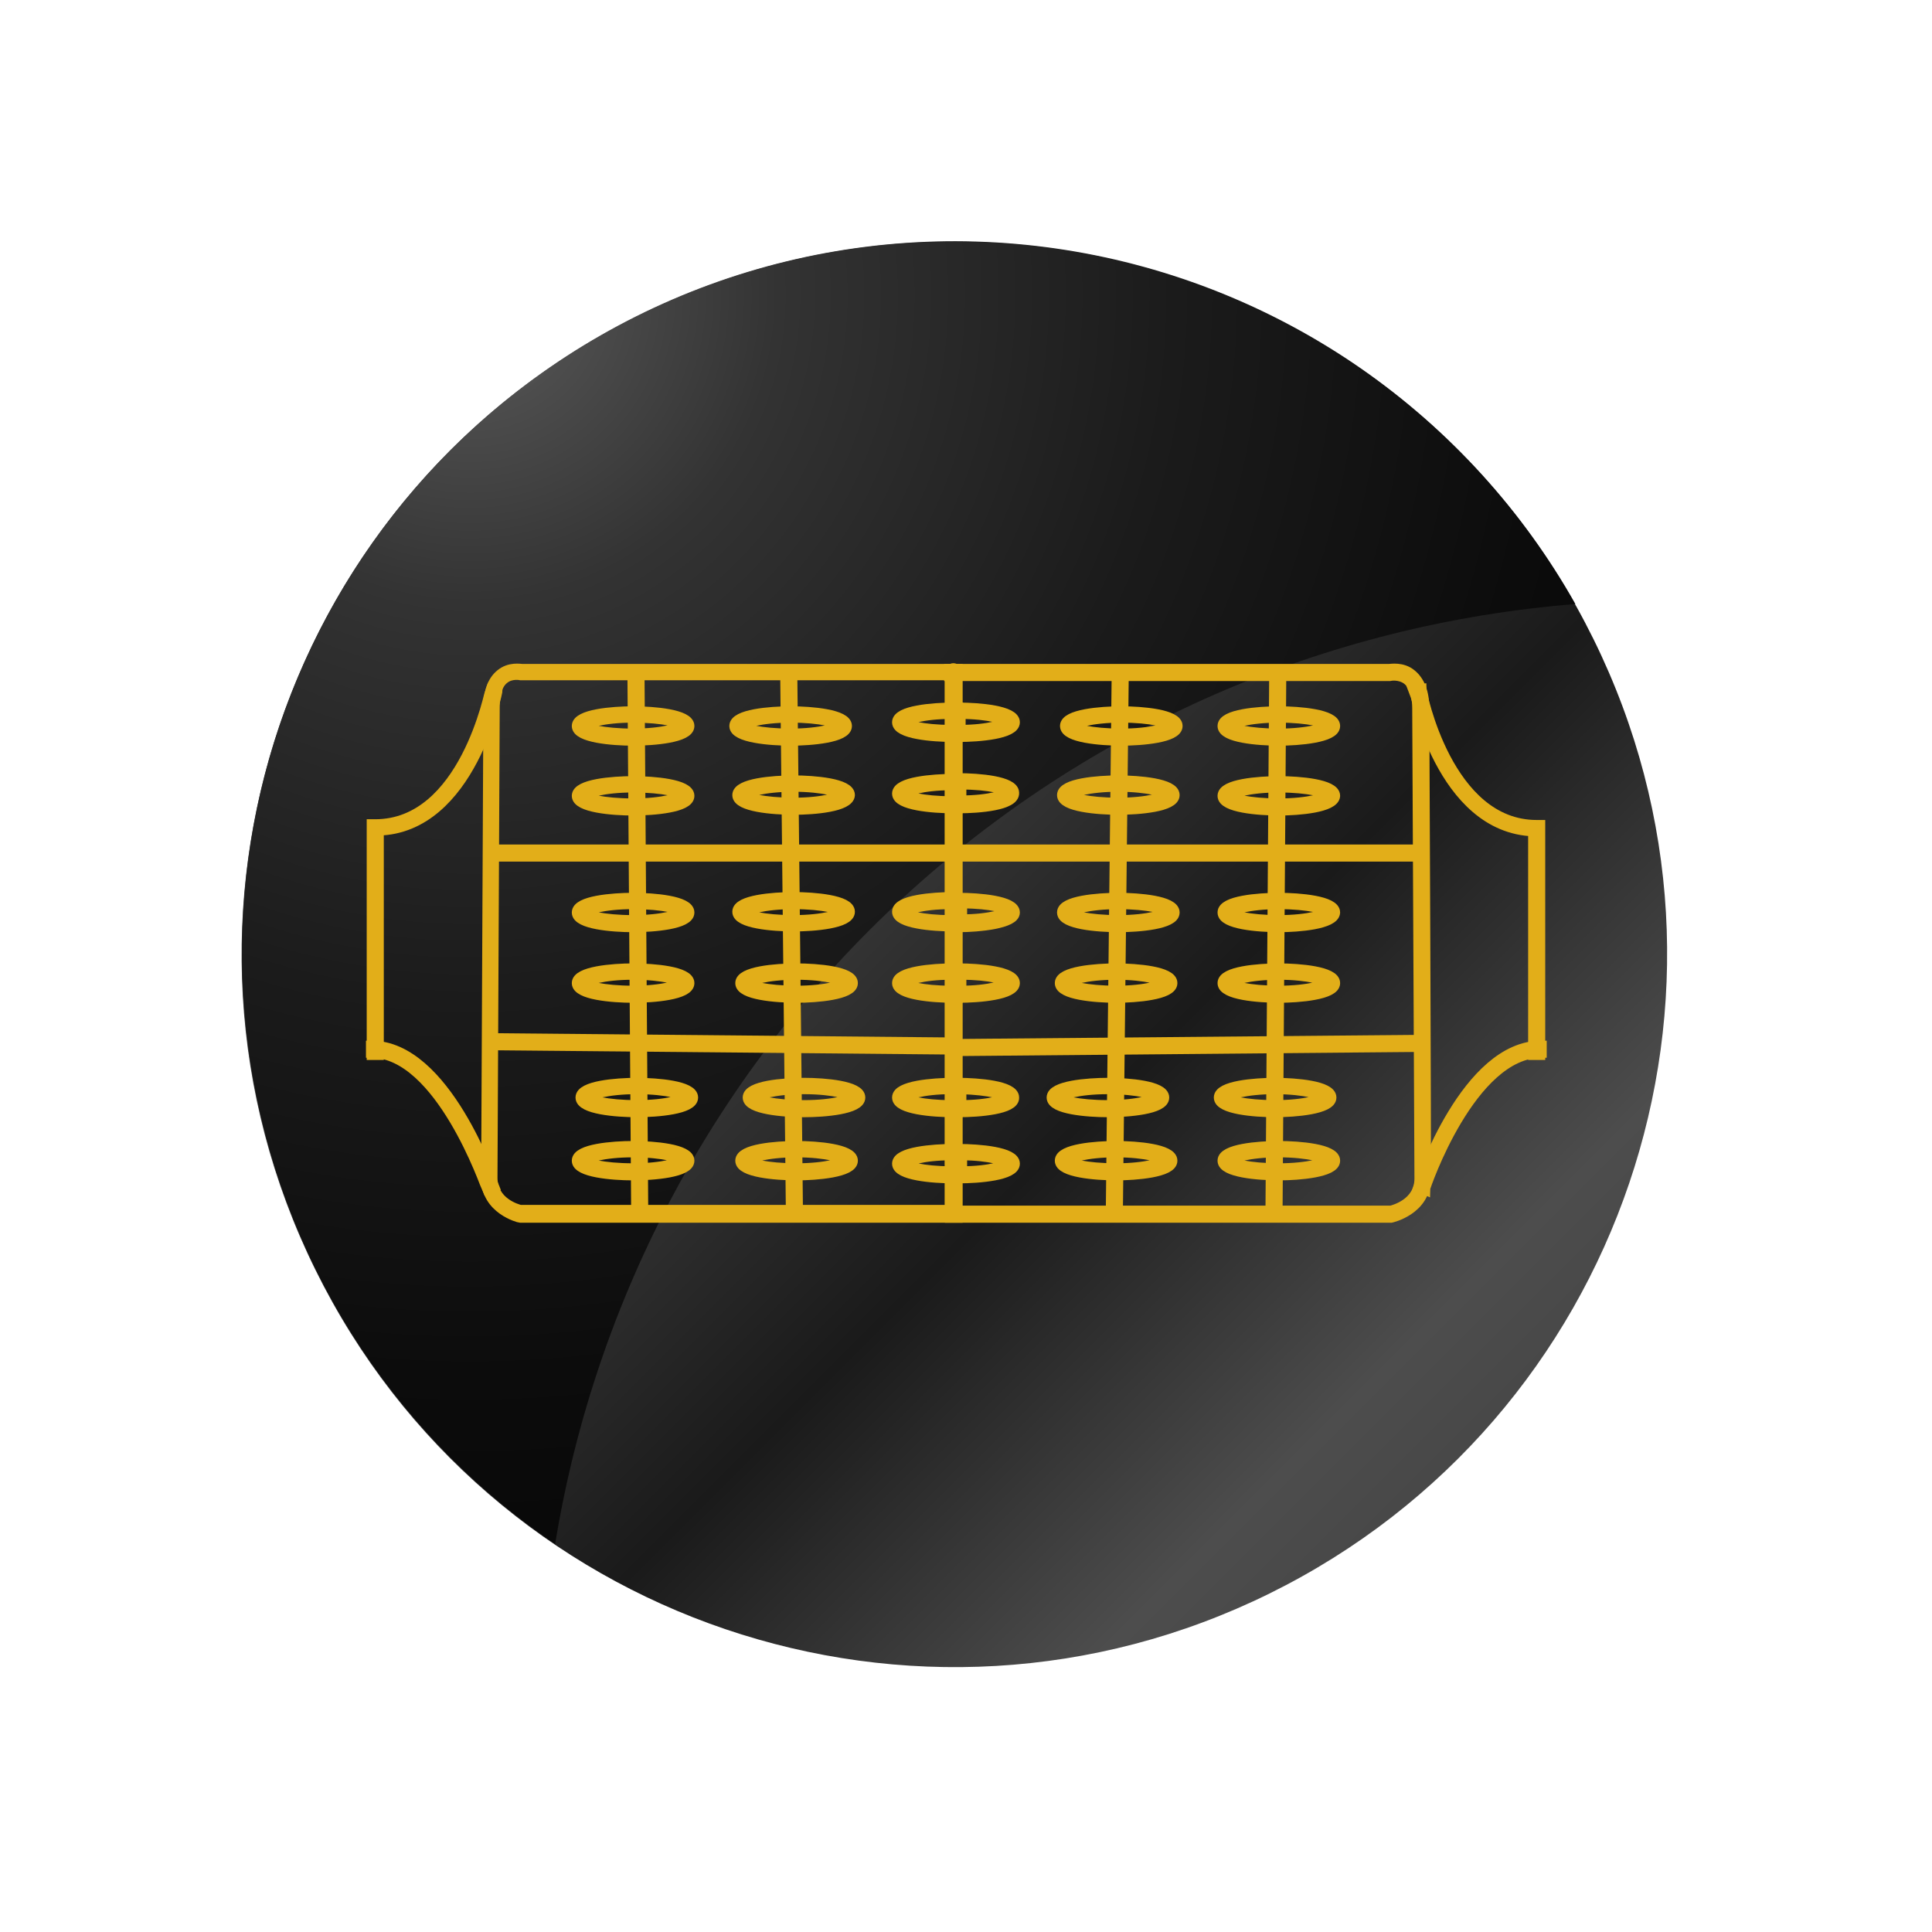 <svg width="26" height="26" viewBox="0 0 26 26" fill="none" xmlns="http://www.w3.org/2000/svg">
<path d="M17.086 21.444C21.836 19.1 23.787 13.35 21.444 8.6C19.1 3.85 13.35 1.9 8.6 4.243C3.85 6.586 1.9 12.337 4.243 17.086C6.586 21.836 12.337 23.787 17.086 21.444Z" fill="url(#paint0_linear)"/>
<path style="mix-blend-mode:screen" d="M21.201 8.129C20.491 6.869 19.505 5.786 18.317 4.96C17.129 4.135 15.77 3.59 14.341 3.364C12.913 3.138 11.452 3.239 10.067 3.658C8.683 4.077 7.412 4.804 6.348 5.784C5.284 6.764 4.456 7.972 3.925 9.317C3.394 10.662 3.175 12.111 3.283 13.553C3.391 14.995 3.824 16.394 4.549 17.646C5.274 18.897 6.273 19.968 7.471 20.779C8.015 17.438 9.663 14.377 12.152 12.084C14.641 9.79 17.827 8.398 21.201 8.129V8.129Z" fill="url(#paint1_radial)"/>
<path d="M7 16.38C6.99 16.38 6.55 16.27 6.55 15.86C6.55 15.8 6.58 9.73 6.58 9.53C6.58 9.32 6.63 9.17 6.74 9.08C6.86 8.98 7 9.01 7.03 9.01H12.88V16.38H7ZM6.62 15.85C6.62 16.19 6.96 16.28 7 16.29H12.79V9.08H7.01C7.01 9.08 6.88 9.05 6.78 9.13C6.69 9.2 6.65 9.33 6.65 9.52C6.65 9.72 6.62 15.78 6.62 15.85Z" fill="#E2AE19" stroke="#E2AE19" stroke-width="0.15" stroke-miterlimit="10"/>
<path d="M12.83 11.44H6.6V11.52H12.83V11.44Z" fill="#E2AE19" stroke="#E2AE19" stroke-width="0.15" stroke-miterlimit="10"/>
<path d="M6.609 13.979L6.608 14.059L12.848 14.117L12.849 14.037L6.609 13.979Z" fill="#E2AE19" stroke="#E2AE19" stroke-width="0.15" stroke-miterlimit="10"/>
<path d="M10.655 9.087L10.575 9.087L10.651 16.327L10.731 16.326L10.655 9.087Z" fill="#E2AE19" stroke="#E2AE19" stroke-width="0.15" stroke-miterlimit="10"/>
<path d="M8.599 9.111L8.519 9.111L8.569 16.351L8.649 16.351L8.599 9.111Z" fill="#E2AE19" stroke="#E2AE19" stroke-width="0.15" stroke-miterlimit="10"/>
<path d="M5.09 14.19H5.01V11.1H5.05C6.26 11.1 6.6 9.29 6.61 9.27L6.69 9.28C6.69 9.3 6.33 11.14 5.09 11.17V14.19Z" fill="#E2AE19" stroke="#E2AE19" stroke-width="0.15" stroke-miterlimit="10"/>
<path d="M6.56 16C6.55 15.98 5.93 14.16 5 14.16V14.08C5.99 14.08 6.61 15.9 6.64 15.97L6.56 16Z" fill="#E2AE19" stroke="#E2AE19" stroke-width="0.15" stroke-miterlimit="10"/>
<path d="M8.52 10.9C8.24 10.9 7.77 10.86 7.77 10.71C7.77 10.56 8.24 10.52 8.52 10.52C8.8 10.52 9.27 10.56 9.27 10.71C9.27 10.86 8.8 10.9 8.52 10.9ZM8.52 10.59C8.11 10.59 7.87 10.67 7.85 10.71C7.86 10.75 8.11 10.82 8.52 10.82C8.93 10.82 9.17 10.74 9.19 10.7C9.18 10.66 8.94 10.59 8.52 10.59Z" fill="#E2AE19" stroke="#E2AE19" stroke-width="0.15" stroke-miterlimit="10"/>
<path d="M8.52 12.47C8.24 12.47 7.77 12.43 7.77 12.28C7.77 12.13 8.24 12.09 8.52 12.09C8.8 12.09 9.27 12.13 9.27 12.28C9.27 12.43 8.8 12.47 8.52 12.47ZM8.52 12.16C8.11 12.16 7.87 12.24 7.85 12.28C7.86 12.32 8.11 12.39 8.52 12.39C8.93 12.39 9.17 12.31 9.19 12.27C9.18 12.23 8.94 12.16 8.52 12.16Z" fill="#E2AE19" stroke="#E2AE19" stroke-width="0.15" stroke-miterlimit="10"/>
<path d="M8.52 9.96C8.24 9.96 7.77 9.92 7.77 9.77C7.77 9.62 8.24 9.58 8.52 9.58C8.8 9.58 9.27 9.62 9.27 9.77C9.27 9.92 8.8 9.96 8.52 9.96ZM8.52 9.65C8.11 9.65 7.87 9.73 7.85 9.77C7.86 9.81 8.11 9.88 8.52 9.88C8.93 9.88 9.17 9.8 9.19 9.76C9.18 9.72 8.94 9.65 8.52 9.65Z" fill="#E2AE19" stroke="#E2AE19" stroke-width="0.15" stroke-miterlimit="10"/>
<path d="M10.68 10.89C10.4 10.89 9.93 10.85 9.93 10.7C9.93 10.55 10.4 10.51 10.68 10.51C10.96 10.51 11.43 10.55 11.43 10.7C11.42 10.85 10.96 10.89 10.68 10.89ZM10.68 10.58C10.27 10.58 10.03 10.66 10.01 10.7C10.02 10.74 10.27 10.81 10.68 10.81C11.09 10.81 11.33 10.73 11.35 10.69C11.33 10.66 11.09 10.58 10.68 10.58Z" fill="#E2AE19" stroke="#E2AE19" stroke-width="0.15" stroke-miterlimit="10"/>
<path d="M10.64 9.96C10.36 9.96 9.89 9.92 9.89 9.77C9.89 9.62 10.36 9.58 10.64 9.58C10.92 9.58 11.39 9.62 11.39 9.77C11.39 9.92 10.92 9.96 10.64 9.96ZM10.64 9.65C10.23 9.65 9.99 9.73 9.97 9.77C9.98 9.81 10.23 9.88 10.64 9.88C11.05 9.88 11.29 9.8 11.31 9.76C11.29 9.72 11.05 9.65 10.64 9.65Z" fill="#E2AE19" stroke="#E2AE19" stroke-width="0.15" stroke-miterlimit="10"/>
<path d="M8.52 15.81C8.24 15.81 7.77 15.77 7.77 15.62C7.77 15.47 8.24 15.43 8.52 15.43C8.8 15.43 9.27 15.47 9.27 15.62C9.27 15.77 8.8 15.81 8.52 15.81ZM8.52 15.5C8.11 15.5 7.87 15.58 7.85 15.62C7.86 15.66 8.11 15.73 8.52 15.73C8.93 15.73 9.17 15.65 9.19 15.61C9.18 15.58 8.94 15.5 8.52 15.5Z" fill="#E2AE19" stroke="#E2AE19" stroke-width="0.15" stroke-miterlimit="10"/>
<path d="M8.57 14.96C8.29 14.96 7.82 14.92 7.82 14.77C7.82 14.62 8.29 14.58 8.57 14.58C8.85 14.58 9.32 14.62 9.32 14.77C9.32 14.92 8.85 14.96 8.57 14.96ZM8.57 14.65C8.16 14.65 7.92 14.73 7.9 14.77C7.91 14.81 8.16 14.88 8.57 14.88C8.98 14.88 9.22 14.8 9.24 14.76C9.23 14.73 8.99 14.65 8.57 14.65Z" fill="#E2AE19" stroke="#E2AE19" stroke-width="0.15" stroke-miterlimit="10"/>
<path d="M8.52 13.42C8.24 13.42 7.77 13.38 7.77 13.23C7.77 13.08 8.24 13.04 8.52 13.04C8.8 13.04 9.27 13.08 9.27 13.23C9.27 13.38 8.8 13.42 8.52 13.42ZM8.52 13.11C8.11 13.11 7.87 13.19 7.85 13.23C7.86 13.27 8.11 13.34 8.52 13.34C8.93 13.34 9.17 13.26 9.19 13.22C9.18 13.19 8.94 13.11 8.52 13.11Z" fill="#E2AE19" stroke="#E2AE19" stroke-width="0.15" stroke-miterlimit="10"/>
<path d="M10.68 12.46C10.4 12.46 9.93 12.42 9.93 12.27C9.93 12.12 10.4 12.08 10.68 12.08C10.96 12.08 11.43 12.12 11.43 12.27C11.43 12.42 10.96 12.46 10.68 12.46ZM10.68 12.16C10.27 12.16 10.03 12.24 10.01 12.28C10.02 12.32 10.27 12.39 10.68 12.39C11.09 12.39 11.33 12.31 11.35 12.27C11.33 12.23 11.09 12.16 10.68 12.16Z" fill="#E2AE19" stroke="#E2AE19" stroke-width="0.15" stroke-miterlimit="10"/>
<path d="M10.72 13.42C10.44 13.42 9.97 13.38 9.97 13.23C9.97 13.08 10.44 13.04 10.72 13.04C11 13.04 11.47 13.08 11.47 13.23C11.47 13.38 10.99 13.42 10.72 13.42ZM10.72 13.11C10.31 13.11 10.07 13.19 10.05 13.23C10.06 13.27 10.31 13.34 10.72 13.34C11.13 13.34 11.37 13.26 11.39 13.22C11.37 13.19 11.13 13.11 10.72 13.11Z" fill="#E2AE19" stroke="#E2AE19" stroke-width="0.15" stroke-miterlimit="10"/>
<path d="M10.82 14.96C10.54 14.96 10.07 14.92 10.07 14.77C10.07 14.62 10.54 14.58 10.82 14.58C11.1 14.58 11.57 14.62 11.57 14.77C11.57 14.92 11.1 14.96 10.82 14.96ZM10.82 14.65C10.41 14.65 10.17 14.73 10.15 14.77C10.16 14.81 10.41 14.88 10.82 14.88C11.23 14.88 11.47 14.8 11.49 14.76C11.47 14.73 11.23 14.65 10.82 14.65Z" fill="#E2AE19" stroke="#E2AE19" stroke-width="0.15" stroke-miterlimit="10"/>
<path d="M10.72 15.81C10.44 15.81 9.97 15.77 9.97 15.62C9.97 15.47 10.44 15.43 10.72 15.43C11 15.43 11.47 15.47 11.47 15.62C11.47 15.77 10.99 15.81 10.72 15.81ZM10.72 15.5C10.31 15.5 10.07 15.58 10.05 15.62C10.06 15.66 10.31 15.73 10.72 15.73C11.13 15.73 11.37 15.65 11.39 15.61C11.37 15.58 11.13 15.5 10.72 15.5Z" fill="#E2AE19" stroke="#E2AE19" stroke-width="0.15" stroke-miterlimit="10"/>
<path d="M12.83 15.85C12.55 15.85 12.08 15.81 12.08 15.66C12.08 15.51 12.55 15.47 12.83 15.47H12.87V15.51C12.87 15.59 12.87 15.67 12.87 15.74V15.85H12.83V15.85ZM12.8 15.54C12.41 15.54 12.18 15.62 12.17 15.66C12.18 15.7 12.41 15.77 12.8 15.77V15.74C12.79 15.67 12.79 15.61 12.8 15.54Z" fill="#E2AE19" stroke="#E2AE19" stroke-width="0.15" stroke-miterlimit="10"/>
<path d="M12.83 14.96C12.55 14.96 12.08 14.92 12.08 14.77C12.08 14.62 12.55 14.58 12.83 14.58H12.87L12.88 14.62C12.88 14.72 12.88 14.82 12.88 14.92V14.96H12.83ZM12.8 14.65C12.41 14.65 12.18 14.73 12.16 14.77C12.17 14.81 12.41 14.88 12.8 14.88C12.8 14.8 12.8 14.73 12.8 14.65Z" fill="#E2AE19" stroke="#E2AE19" stroke-width="0.15" stroke-miterlimit="10"/>
<path d="M12.83 13.42C12.55 13.42 12.08 13.38 12.08 13.23C12.08 13.08 12.55 13.04 12.83 13.04H12.88V13.08C12.88 13.16 12.88 13.24 12.88 13.31V13.42H12.83ZM12.8 13.11C12.41 13.11 12.18 13.19 12.16 13.23C12.17 13.27 12.4 13.34 12.8 13.34V13.31C12.8 13.24 12.8 13.18 12.8 13.11Z" fill="#E2AE19" stroke="#E2AE19" stroke-width="0.15" stroke-miterlimit="10"/>
<path d="M12.83 12.46C12.55 12.46 12.08 12.42 12.08 12.27C12.08 12.12 12.55 12.08 12.83 12.08H12.87V12.12C12.87 12.16 12.87 12.2 12.87 12.24C12.87 12.3 12.87 12.36 12.88 12.42V12.46H12.83ZM12.79 12.16C12.4 12.16 12.17 12.24 12.16 12.28C12.17 12.32 12.4 12.39 12.8 12.39C12.8 12.34 12.8 12.29 12.8 12.25C12.79 12.21 12.79 12.19 12.79 12.16Z" fill="#E2AE19" stroke="#E2AE19" stroke-width="0.15" stroke-miterlimit="10"/>
<path d="M12.83 10.87C12.55 10.87 12.08 10.83 12.08 10.68C12.08 10.53 12.55 10.49 12.83 10.49H12.87L12.88 10.55C12.88 10.57 12.88 10.58 12.88 10.6C12.88 10.63 12.88 10.65 12.88 10.68V10.72C12.88 10.76 12.88 10.8 12.88 10.83V10.87H12.83ZM12.8 10.56C12.41 10.56 12.18 10.64 12.16 10.68C12.17 10.72 12.41 10.79 12.8 10.79C12.8 10.77 12.8 10.74 12.8 10.72V10.68C12.8 10.65 12.8 10.63 12.8 10.6C12.8 10.58 12.8 10.57 12.8 10.56Z" fill="#E2AE19" stroke="#E2AE19" stroke-width="0.15" stroke-miterlimit="10"/>
<path d="M12.83 9.91C12.55 9.91 12.08 9.87 12.08 9.72C12.08 9.57 12.55 9.53 12.83 9.53H12.89V9.57V9.58C12.89 9.6 12.89 9.62 12.89 9.64C12.89 9.71 12.89 9.79 12.89 9.87V9.91H12.83ZM12.81 9.6C12.41 9.6 12.18 9.68 12.16 9.72C12.17 9.76 12.41 9.83 12.8 9.83C12.8 9.76 12.8 9.7 12.8 9.64C12.81 9.62 12.81 9.61 12.81 9.6Z" fill="#E2AE19" stroke="#E2AE19" stroke-width="0.15" stroke-miterlimit="10"/>
<path d="M12.83 16.37C12.81 16.37 12.79 16.35 12.79 16.33V9.04C12.79 9.02 12.81 9 12.83 9C12.85 9 12.87 9.02 12.87 9.04V16.33C12.87 16.35 12.85 16.37 12.83 16.37Z" fill="#E2AE19" stroke="#E2AE19" stroke-width="0.15" stroke-miterlimit="10"/>
<path d="M19.16 9.53C19.16 9.32 19.1 9.17 18.99 9.08C18.87 8.98 18.72 9.01 18.69 9.01H12.78V9.09H18.69H18.7C18.7 9.09 18.83 9.06 18.94 9.14C19.03 9.21 19.08 9.34 19.08 9.53C19.08 9.72 19.11 15.79 19.11 15.86C19.11 16.2 18.76 16.29 18.72 16.3H12.79V16.38H18.72C18.72 16.38 19.18 16.28 19.18 15.86C19.19 15.79 19.16 9.72 19.16 9.53Z" fill="#E2AE19" stroke="#E2AE19" stroke-width="0.15" stroke-miterlimit="10"/>
<path d="M19.13 11.44H12.9V11.52H19.13V11.44Z" fill="#E2AE19" stroke="#E2AE19" stroke-width="0.15" stroke-miterlimit="10"/>
<path d="M19.147 14.001L12.907 14.057L12.908 14.137L19.148 14.081L19.147 14.001Z" fill="#E2AE19" stroke="#E2AE19" stroke-width="0.15" stroke-miterlimit="10"/>
<path d="M15.035 9.107L14.956 16.346L15.036 16.347L15.115 9.108L15.035 9.107Z" fill="#E2AE19" stroke="#E2AE19" stroke-width="0.15" stroke-miterlimit="10"/>
<path d="M17.155 9.09L17.105 16.33L17.185 16.331L17.235 9.091L17.155 9.09Z" fill="#E2AE19" stroke="#E2AE19" stroke-width="0.15" stroke-miterlimit="10"/>
<path d="M20.72 14.19H20.64V11.18C19.4 11.14 19.05 9.31 19.04 9.29L19.12 9.28C19.12 9.3 19.47 11.11 20.68 11.11H20.72V14.19Z" fill="#E2AE19" stroke="#E2AE19" stroke-width="0.15" stroke-miterlimit="10"/>
<path d="M19.17 16L19.1 15.97C19.13 15.89 19.74 14.08 20.74 14.08V14.16C19.79 14.16 19.17 15.98 19.17 16Z" fill="#E2AE19" stroke="#E2AE19" stroke-width="0.15" stroke-miterlimit="10"/>
<path d="M17.21 10.9C16.93 10.9 16.46 10.86 16.46 10.71C16.46 10.56 16.93 10.52 17.21 10.52C17.49 10.52 17.96 10.56 17.96 10.71C17.95 10.86 17.48 10.9 17.21 10.9ZM17.21 10.59C16.8 10.59 16.56 10.67 16.54 10.71C16.55 10.75 16.8 10.82 17.21 10.82C17.62 10.82 17.86 10.74 17.88 10.7C17.86 10.66 17.62 10.59 17.21 10.59Z" fill="#E2AE19" stroke="#E2AE19" stroke-width="0.15" stroke-miterlimit="10"/>
<path d="M17.21 12.47C16.93 12.47 16.46 12.43 16.46 12.28C16.46 12.13 16.93 12.09 17.21 12.09C17.49 12.09 17.96 12.13 17.96 12.28C17.95 12.43 17.48 12.47 17.21 12.47ZM17.21 12.16C16.8 12.16 16.56 12.24 16.54 12.28C16.55 12.32 16.8 12.39 17.21 12.39C17.62 12.39 17.86 12.31 17.88 12.27C17.86 12.23 17.62 12.16 17.21 12.16Z" fill="#E2AE19" stroke="#E2AE19" stroke-width="0.15" stroke-miterlimit="10"/>
<path d="M17.21 9.96C16.93 9.96 16.46 9.92 16.46 9.77C16.46 9.62 16.93 9.58 17.21 9.58C17.49 9.58 17.96 9.62 17.96 9.77C17.96 9.92 17.48 9.96 17.21 9.96ZM17.21 9.65C16.8 9.65 16.56 9.73 16.54 9.77C16.55 9.81 16.8 9.88 17.21 9.88C17.62 9.88 17.86 9.8 17.88 9.76C17.86 9.72 17.62 9.65 17.21 9.65Z" fill="#E2AE19" stroke="#E2AE19" stroke-width="0.15" stroke-miterlimit="10"/>
<path d="M15.05 10.89C14.77 10.89 14.3 10.85 14.3 10.7C14.3 10.55 14.77 10.51 15.05 10.51C15.33 10.51 15.8 10.55 15.8 10.7C15.8 10.85 15.33 10.89 15.05 10.89ZM15.05 10.58C14.64 10.58 14.4 10.66 14.38 10.7C14.39 10.74 14.64 10.81 15.05 10.81C15.46 10.81 15.7 10.73 15.72 10.69C15.71 10.66 15.46 10.58 15.05 10.58Z" fill="#E2AE19" stroke="#E2AE19" stroke-width="0.15" stroke-miterlimit="10"/>
<path d="M15.09 9.96C14.81 9.96 14.34 9.92 14.34 9.77C14.34 9.62 14.81 9.58 15.09 9.58C15.37 9.58 15.84 9.62 15.84 9.77C15.84 9.92 15.37 9.96 15.09 9.96ZM15.09 9.65C14.68 9.65 14.44 9.73 14.42 9.77C14.43 9.81 14.68 9.88 15.09 9.88C15.5 9.88 15.74 9.8 15.76 9.76C15.74 9.72 15.5 9.65 15.09 9.65Z" fill="#E2AE19" stroke="#E2AE19" stroke-width="0.15" stroke-miterlimit="10"/>
<path d="M17.21 15.81C16.93 15.81 16.46 15.77 16.46 15.62C16.46 15.47 16.93 15.43 17.21 15.43C17.49 15.43 17.96 15.47 17.96 15.62C17.96 15.77 17.48 15.81 17.21 15.81ZM17.21 15.5C16.8 15.5 16.56 15.58 16.54 15.62C16.55 15.66 16.8 15.73 17.21 15.73C17.62 15.73 17.86 15.65 17.88 15.61C17.86 15.58 17.62 15.5 17.21 15.5Z" fill="#E2AE19" stroke="#E2AE19" stroke-width="0.15" stroke-miterlimit="10"/>
<path d="M17.16 14.96C16.88 14.96 16.41 14.92 16.41 14.77C16.41 14.62 16.88 14.58 17.16 14.58C17.44 14.58 17.91 14.62 17.91 14.77C17.91 14.92 17.43 14.96 17.16 14.96ZM17.16 14.65C16.75 14.65 16.51 14.73 16.49 14.77C16.5 14.81 16.75 14.88 17.16 14.88C17.57 14.88 17.81 14.8 17.83 14.76C17.81 14.73 17.57 14.65 17.16 14.65Z" fill="#E2AE19" stroke="#E2AE19" stroke-width="0.15" stroke-miterlimit="10"/>
<path d="M17.21 13.42C16.93 13.42 16.46 13.38 16.46 13.23C16.46 13.08 16.93 13.04 17.21 13.04C17.49 13.04 17.96 13.08 17.96 13.23C17.96 13.38 17.48 13.42 17.21 13.42ZM17.21 13.11C16.8 13.11 16.56 13.19 16.54 13.23C16.55 13.27 16.8 13.34 17.21 13.34C17.62 13.34 17.86 13.26 17.88 13.22C17.86 13.19 17.62 13.11 17.21 13.11Z" fill="#E2AE19" stroke="#E2AE19" stroke-width="0.15" stroke-miterlimit="10"/>
<path d="M15.05 12.47C14.77 12.47 14.3 12.43 14.3 12.28C14.3 12.13 14.77 12.09 15.05 12.09C15.33 12.09 15.8 12.13 15.8 12.28C15.8 12.43 15.33 12.47 15.05 12.47ZM15.05 12.16C14.64 12.16 14.4 12.24 14.38 12.28C14.39 12.32 14.64 12.39 15.05 12.39C15.46 12.39 15.7 12.31 15.72 12.27C15.71 12.23 15.46 12.16 15.05 12.16Z" fill="#E2AE19" stroke="#E2AE19" stroke-width="0.15" stroke-miterlimit="10"/>
<path d="M15.02 13.42C14.74 13.42 14.27 13.38 14.27 13.23C14.27 13.08 14.74 13.04 15.02 13.04C15.3 13.04 15.77 13.08 15.77 13.23C15.77 13.38 15.29 13.42 15.02 13.42ZM15.02 13.11C14.61 13.11 14.37 13.19 14.35 13.23C14.36 13.27 14.61 13.34 15.02 13.34C15.43 13.34 15.67 13.26 15.69 13.22C15.67 13.19 15.43 13.11 15.02 13.11Z" fill="#E2AE19" stroke="#E2AE19" stroke-width="0.15" stroke-miterlimit="10"/>
<path d="M14.91 14.96C14.63 14.96 14.16 14.92 14.16 14.77C14.16 14.62 14.63 14.58 14.91 14.58C15.19 14.58 15.66 14.62 15.66 14.77C15.66 14.92 15.19 14.96 14.91 14.96ZM14.91 14.65C14.5 14.65 14.26 14.73 14.24 14.77C14.25 14.81 14.5 14.88 14.91 14.88C15.32 14.88 15.56 14.8 15.58 14.76C15.57 14.73 15.33 14.65 14.91 14.65Z" fill="#E2AE19" stroke="#E2AE19" stroke-width="0.15" stroke-miterlimit="10"/>
<path d="M15.02 15.81C14.74 15.81 14.27 15.77 14.27 15.62C14.27 15.47 14.74 15.43 15.02 15.43C15.3 15.43 15.77 15.47 15.77 15.62C15.77 15.77 15.29 15.81 15.02 15.81ZM15.02 15.5C14.61 15.5 14.37 15.58 14.35 15.62C14.36 15.66 14.61 15.73 15.02 15.73C15.43 15.73 15.67 15.65 15.69 15.61C15.67 15.58 15.43 15.5 15.02 15.5Z" fill="#E2AE19" stroke="#E2AE19" stroke-width="0.15" stroke-miterlimit="10"/>
<path d="M12.9 15.85H12.86V15.81V15.74C12.86 15.67 12.86 15.59 12.86 15.51V15.47H12.9C13.18 15.47 13.65 15.51 13.65 15.66C13.65 15.81 13.18 15.85 12.9 15.85ZM12.94 15.54C12.94 15.61 12.94 15.67 12.94 15.74V15.77C13.33 15.77 13.56 15.69 13.57 15.65C13.55 15.62 13.33 15.54 12.94 15.54Z" fill="#E2AE19" stroke="#E2AE19" stroke-width="0.15" stroke-miterlimit="10"/>
<path d="M12.9 14.96H12.85V14.92C12.85 14.82 12.86 14.72 12.85 14.62V14.58H12.89V14.62V14.58C13.17 14.58 13.64 14.62 13.64 14.77C13.65 14.92 13.18 14.96 12.9 14.96ZM12.93 14.65C12.93 14.73 12.93 14.8 12.93 14.88C13.32 14.88 13.56 14.8 13.57 14.76C13.55 14.73 13.32 14.66 12.93 14.65Z" fill="#E2AE19" stroke="#E2AE19" stroke-width="0.15" stroke-miterlimit="10"/>
<path d="M12.9 13.42H12.86L12.85 13.38V13.31C12.85 13.24 12.85 13.16 12.85 13.08V13.04H12.9C13.18 13.04 13.65 13.08 13.65 13.23C13.65 13.38 13.18 13.42 12.9 13.42ZM12.93 13.31V13.34C13.32 13.34 13.55 13.26 13.57 13.22C13.56 13.18 13.33 13.11 12.93 13.11C12.93 13.18 12.93 13.25 12.93 13.31Z" fill="#E2AE19" stroke="#E2AE19" stroke-width="0.15" stroke-miterlimit="10"/>
<path d="M12.9 12.47H12.86L12.85 12.43C12.85 12.37 12.86 12.31 12.86 12.25C12.86 12.21 12.86 12.17 12.86 12.13V12.09H12.9C13.18 12.09 13.65 12.13 13.65 12.28C13.65 12.42 13.18 12.47 12.9 12.47ZM12.94 12.24C12.94 12.29 12.94 12.33 12.94 12.38C13.33 12.38 13.56 12.3 13.58 12.26C13.57 12.22 13.34 12.15 12.95 12.15C12.94 12.19 12.94 12.22 12.94 12.24Z" fill="#E2AE19" stroke="#E2AE19" stroke-width="0.15" stroke-miterlimit="10"/>
<path d="M12.9 10.87H12.85V10.83C12.85 10.79 12.85 10.75 12.85 10.72V10.67C12.85 10.64 12.85 10.62 12.85 10.59C12.85 10.57 12.85 10.56 12.85 10.54V10.48H12.89C13.18 10.48 13.64 10.52 13.64 10.67C13.65 10.83 13.18 10.87 12.9 10.87ZM12.93 10.71C12.93 10.73 12.93 10.76 12.93 10.78C13.32 10.78 13.56 10.7 13.57 10.66C13.56 10.62 13.33 10.55 12.93 10.55C12.93 10.56 12.93 10.57 12.93 10.58C12.93 10.61 12.93 10.63 12.93 10.66V10.71Z" fill="#E2AE19" stroke="#E2AE19" stroke-width="0.15" stroke-miterlimit="10"/>
<path d="M12.9 9.91H12.85L12.84 9.87C12.84 9.79 12.84 9.71 12.84 9.64C12.84 9.62 12.84 9.6 12.84 9.58V9.53H12.9C13.18 9.53 13.65 9.57 13.65 9.72C13.65 9.87 13.18 9.91 12.9 9.91ZM12.92 9.6C12.92 9.61 12.92 9.62 12.92 9.64C12.92 9.7 12.92 9.77 12.92 9.83C13.31 9.83 13.55 9.75 13.56 9.71C13.55 9.68 13.32 9.6 12.92 9.6Z" fill="#E2AE19" stroke="#E2AE19" stroke-width="0.15" stroke-miterlimit="10"/>
<defs>
<linearGradient id="paint0_linear" x1="5.41" y1="5.401" x2="23.9" y2="23.891" gradientUnits="userSpaceOnUse">
<stop stop-color="#333333"/>
<stop offset="0.21" stop-color="#4D4D4D"/>
<stop offset="0.51" stop-color="#1A1A1A"/>
<stop offset="0.71" stop-color="#4D4D4D"/>
<stop offset="1" stop-color="#333333"/>
</linearGradient>
<radialGradient id="paint1_radial" cx="0" cy="0" r="1" gradientUnits="userSpaceOnUse" gradientTransform="translate(6.201 3.799) scale(30.26)">
<stop stop-color="#999999"/>
<stop offset="0.05" stop-color="#4D4D4D"/>
<stop offset="0.14" stop-color="#333333"/>
<stop offset="0.16" stop-color="#303030"/>
<stop offset="0.32" stop-color="#1B1B1B"/>
<stop offset="0.49" stop-color="#0C0C0C"/>
<stop offset="0.7" stop-color="#030303"/>
<stop offset="1"/>
</radialGradient>
</defs>
</svg>
